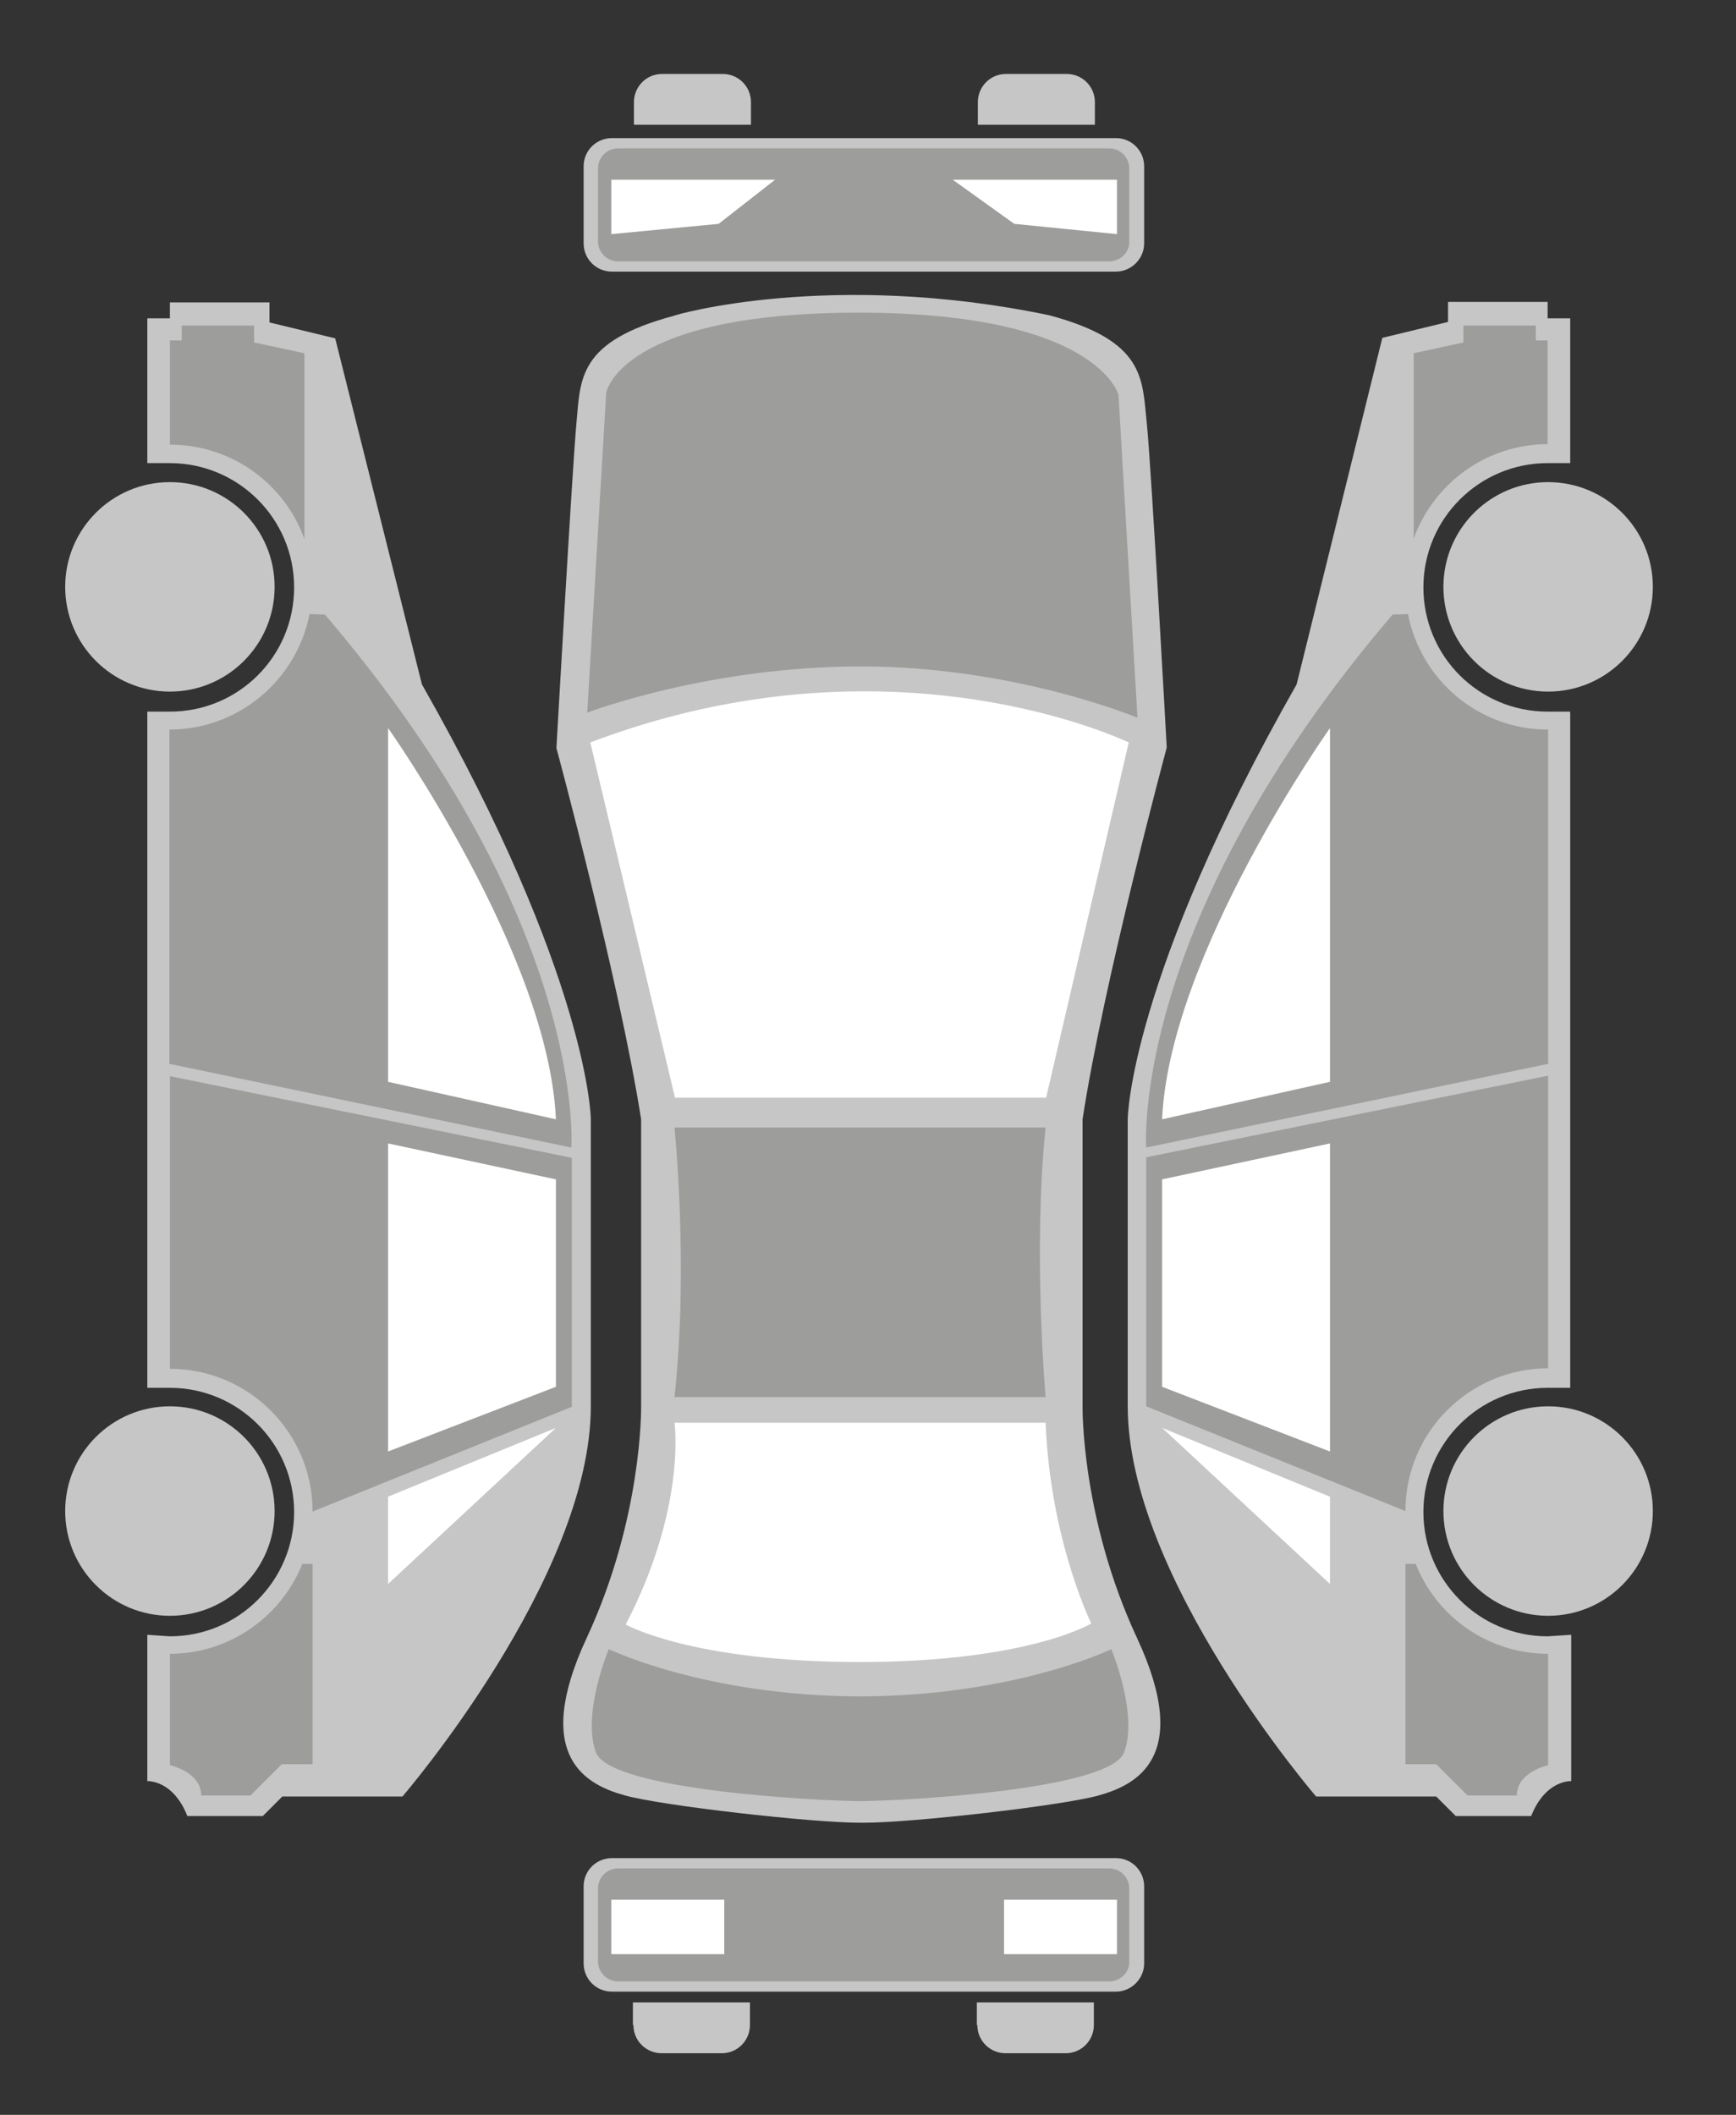 <?xml version="1.0" encoding="utf-8"?>
<!-- Generator: Adobe Illustrator 25.4.1, SVG Export Plug-In . SVG Version: 6.00 Build 0)  -->
<svg version="1.1" id="katman_2" xmlns="http://www.w3.org/2000/svg" xmlns:xlink="http://www.w3.org/1999/xlink" x="0px" y="0px"
	 viewBox="0 0 338.2 411.9" style="enable-background:new 0 0 338.2 411.9;" xml:space="preserve">
<rect x="0" y="0" width="338.2" height="411.9" fill="#333333" stroke="none"/>
<style type="text/css">
	.st0{fill:#C6C6C6;}
	.st1{fill:#FFFFFF;}
	.st2{fill:#9D9D9C;}
</style>
<path class="st0" d="M28.7,318.4v28.5c0,0,5-0.3,7.8,6.8h14.7l3.8-3.8h23.4c0,0,36.7-42.6,36.7-76v-56c0,0-0.3-27.3-32.9-84.6
	L65.3,65.9l-12.8-3.1v-3.9H33.1V62h-4.4v28.2h4.4c13.3,0,24.2,10.8,24.2,24.2s-10.8,24.2-24.2,24.2l-4.4,0v131.7h4.4
	c13.3,0,24.2,10.8,24.2,24.2c0,13.3-10.8,24.2-24.2,24.2L28.7,318.4z"/>
<path class="st0" d="M204.4,61.4c18.7,5,18.1,12.3,19,20.9s3.9,63.3,3.9,63.3S215,191.2,210.9,218v56c0,0-0.3,21.6,10.6,45
	s-0.3,28.7-7.5,30.7s-36.3,5.3-45.6,5.3h-1c-9.3,0-38.4-3.3-45.6-5.3c-7.3-2-18.4-7.3-7.5-30.7s10.6-45,10.6-45v-56
	c-4.2-26.8-16.5-72.3-16.5-72.3s3.1-54.7,3.9-63.3c0.8-8.7,0.3-15.9,19-20.9C131.2,61.4,161.7,52.5,204.4,61.4z"/>
<path class="st1" d="M131.4,277.1c0,0,2.4,16.4-9.5,39.3c0,0,12.8,7.3,45.6,7.3s45.1-7.5,45.1-7.5s-8-16.2-8.9-39.1H131.4z"/>
<path class="st1" d="M115,144.6l16.5,69.2h72.3l16.1-69.2C219.8,144.6,174,122.2,115,144.6z"/>
<polygon class="st1" points="75.6,291.5 75.6,308.5 108.3,278.1 "/>
<path class="st0" d="M217.4,387.9h-98.2c-3.1,0-5.5-2.5-5.5-5.5v-15c0-3.1,2.5-5.5,5.5-5.5h98.2c3.1,0,5.5,2.5,5.5,5.5v15
	C222.9,385.4,220.4,387.9,217.4,387.9z"/>
<path class="st0" d="M217.4,52.9h-98.2c-3.1,0-5.5-2.5-5.5-5.5v-15c0-3.1,2.5-5.5,5.5-5.5h98.2c3.1,0,5.5,2.5,5.5,5.5v15
	C222.9,50.4,220.4,52.9,217.4,52.9z"/>
<path class="st0" d="M123.4,394.4c0,3.1,2.5,5.5,5.5,5.5h11.7c3.1,0,5.5-2.5,5.5-5.5V390h-22.8V394.4z"/>
<path class="st0" d="M190.4,394.4c0,3.1,2.5,5.5,5.5,5.5h11.7c3.1,0,5.5-2.5,5.5-5.5V390h-22.8V394.4z"/>
<path class="st0" d="M213.3,19.9c0-3.1-2.5-5.5-5.5-5.5H196c-3.1,0-5.5,2.5-5.5,5.5v4.4h22.8V19.9z"/>
<path class="st0" d="M146.3,19.9c0-3.1-2.5-5.5-5.5-5.5H129c-3.1,0-5.5,2.5-5.5,5.5v4.4h22.8V19.9z"/>
<path id="onTampon" class="st2" d="M216.1,50.9h-95.7c-2.2,0-3.9-1.8-3.9-3.9V32.8c0-2.2,1.8-3.9,3.9-3.9h95.7
	c2.2,0,3.9,1.8,3.9,3.9v14.2C220.1,49.1,218.3,50.9,216.1,50.9z"/>
<path id="arkaBagaj" class="st2" d="M167.8,350.8c-7.2,0-48.9-2-51.7-9.5s2.5-20.1,2.5-20.1s18.8,9.1,48.9,9.2h0.1
	c30.2-0.1,48.9-9.2,48.9-9.2s5.3,12.6,2.5,20.1C216.2,348.6,176.4,350.7,167.8,350.8L167.8,350.8z"/>
<path id="tavan" class="st2" d="M203.7,219.6c-2.5,24,0,52.5,0,52.5h-72.3c2.8-25.4,0-52.5,0-52.5H203.7z"/>
<path id="onKaput" class="st2" d="M118.1,76.5c0,0,2.6-15.6,49.2-15.6s50.6,16,50.6,16l3.7,62.9c0,0-23.8-10-53.8-10s-53.4,9-53.4,9
	L118.1,76.5z"/>
<path id="arkaTampon" class="st2" d="M216.1,385.9h-95.7c-2.2,0-3.9-1.8-3.9-3.9v-14.2c0-2.2,1.8-3.9,3.9-3.9h95.7
	c2.2,0,3.9,1.8,3.9,3.9V382C220.1,384.1,218.3,385.9,216.1,385.9z"/>
<circle id="solArkaTeker" class="st0" cx="33.1" cy="294.3" r="20.4"/>
<circle id="solOnTeker" class="st0" cx="33.1" cy="114.3" r="20.4"/>
<path id="solArkaCamurluk" class="st2" d="M60.9,304.6v39h-6l-6.1,6.1h-9.6c0-4.6-6.1-5.9-6.1-5.9v-21.7c11.7,0,21.7-7.3,25.8-17.5
	L60.9,304.6z"/>
<path id="solArkaKapi" class="st2" d="M33.1,209.6l78.3,15.9v48.5l-50.5,20.4c0-15.3-12.4-27.8-27.8-27.8V209.6z"/>
<path id="solOnKapi" class="st2" d="M63.3,119.7c51.3,60,48,103.8,48,103.8l-78.3-16.3v-65.1c13.5,0,24.8-9.7,27.3-22.5L63.3,119.7z
	"/>
<path id="solOnCamurluk" class="st2" d="M59.3,68.8V105c-3.8-10.7-14.1-18.4-26.2-18.4V66.3h2.3v-2.9h14.1v3.3L59.3,68.8z"/>
<circle id="sagArkaTeker" class="st0" cx="301.6" cy="294.3" r="20.4"/>
<circle id="sagOnTeker" class="st0" cx="301.6" cy="114.3" r="20.4"/>
<path id="sagKomple" class="st0" d="M306.1,318.4v28.5c0,0-5-0.3-7.8,6.8h-14.7l-3.8-3.8h-23.4c0,0-36.7-42.6-36.7-76v-56
	c0,0,0.3-27.3,32.9-84.6l16.7-67.5l12.8-3.1v-3.9h19.4V62h4.4v28.2h-4.4c-13.3,0-24.2,10.8-24.2,24.2s10.8,24.2,24.2,24.2l4.4,0
	v131.7h-4.4c-13.3,0-24.2,10.8-24.2,24.2c0,13.3,10.8,24.2,24.2,24.2L306.1,318.4z"/>
<polygon id="sagArkaKelebek" class="st1" points="259.1,291.5 259.1,308.5 226.4,278.1 "/>
<path id="sagArkaCamurluk_00000032607898705159821250000011653749826666419891_" class="st2" d="M275.8,304.6
	c4.1,10.3,14.1,17.5,25.8,17.5v21.7c0,0-6.1,1.3-6.1,5.9h-9.6l-6.1-6.1h-6v-39L275.8,304.6z"/>
<path id="sagArkaKapi" class="st2" d="M301.6,266.5c-15.3,0-27.8,12.4-27.8,27.8l-50.5-20.4v-48.5l78.3-15.9V266.5z"/>
<path id="sagOnKapi" class="st2" d="M274.3,119.6c2.5,12.8,13.7,22.5,27.3,22.5v65.1l-78.3,16.3c0,0-3.3-43.8,48-103.8L274.3,119.6z
	"/>
<path id="sagOnCamurluk" class="st2" d="M301.6,86.5c-12.1,0-22.3,7.7-26.2,18.4V68.8l9.7-2.1v-3.3h14.1v2.9h2.3V86.5z"/>
<path class="st1" d="M75.6,141.8c0,0,31.3,44.1,32.7,76.2l-32.7-7.3V141.8z"/>
<polygon class="st1" points="75.6,222.7 75.6,282.7 108.3,270.1 108.3,229.7 "/>
<polygon class="st1" points="185.6,35 217.6,35 217.6,45.6 197.6,43.6 "/>
<polygon class="st1" points="119.1,35 151,35 140,43.6 119.1,45.6 "/>
<polygon id="sagArkaCam" class="st1" points="259.1,222.7 259.1,282.7 226.4,270.1 226.4,229.7 "/>
<path id="sagOnCam" class="st1" d="M259.1,141.8c0,0-31.3,44.1-32.7,76.2l32.7-7.3V141.8z"/>
<rect x="119.1" y="370" class="st1" width="22" height="10.6"/>
<rect x="195.6" y="370" class="st1" width="22" height="10.6"/>
</svg>
